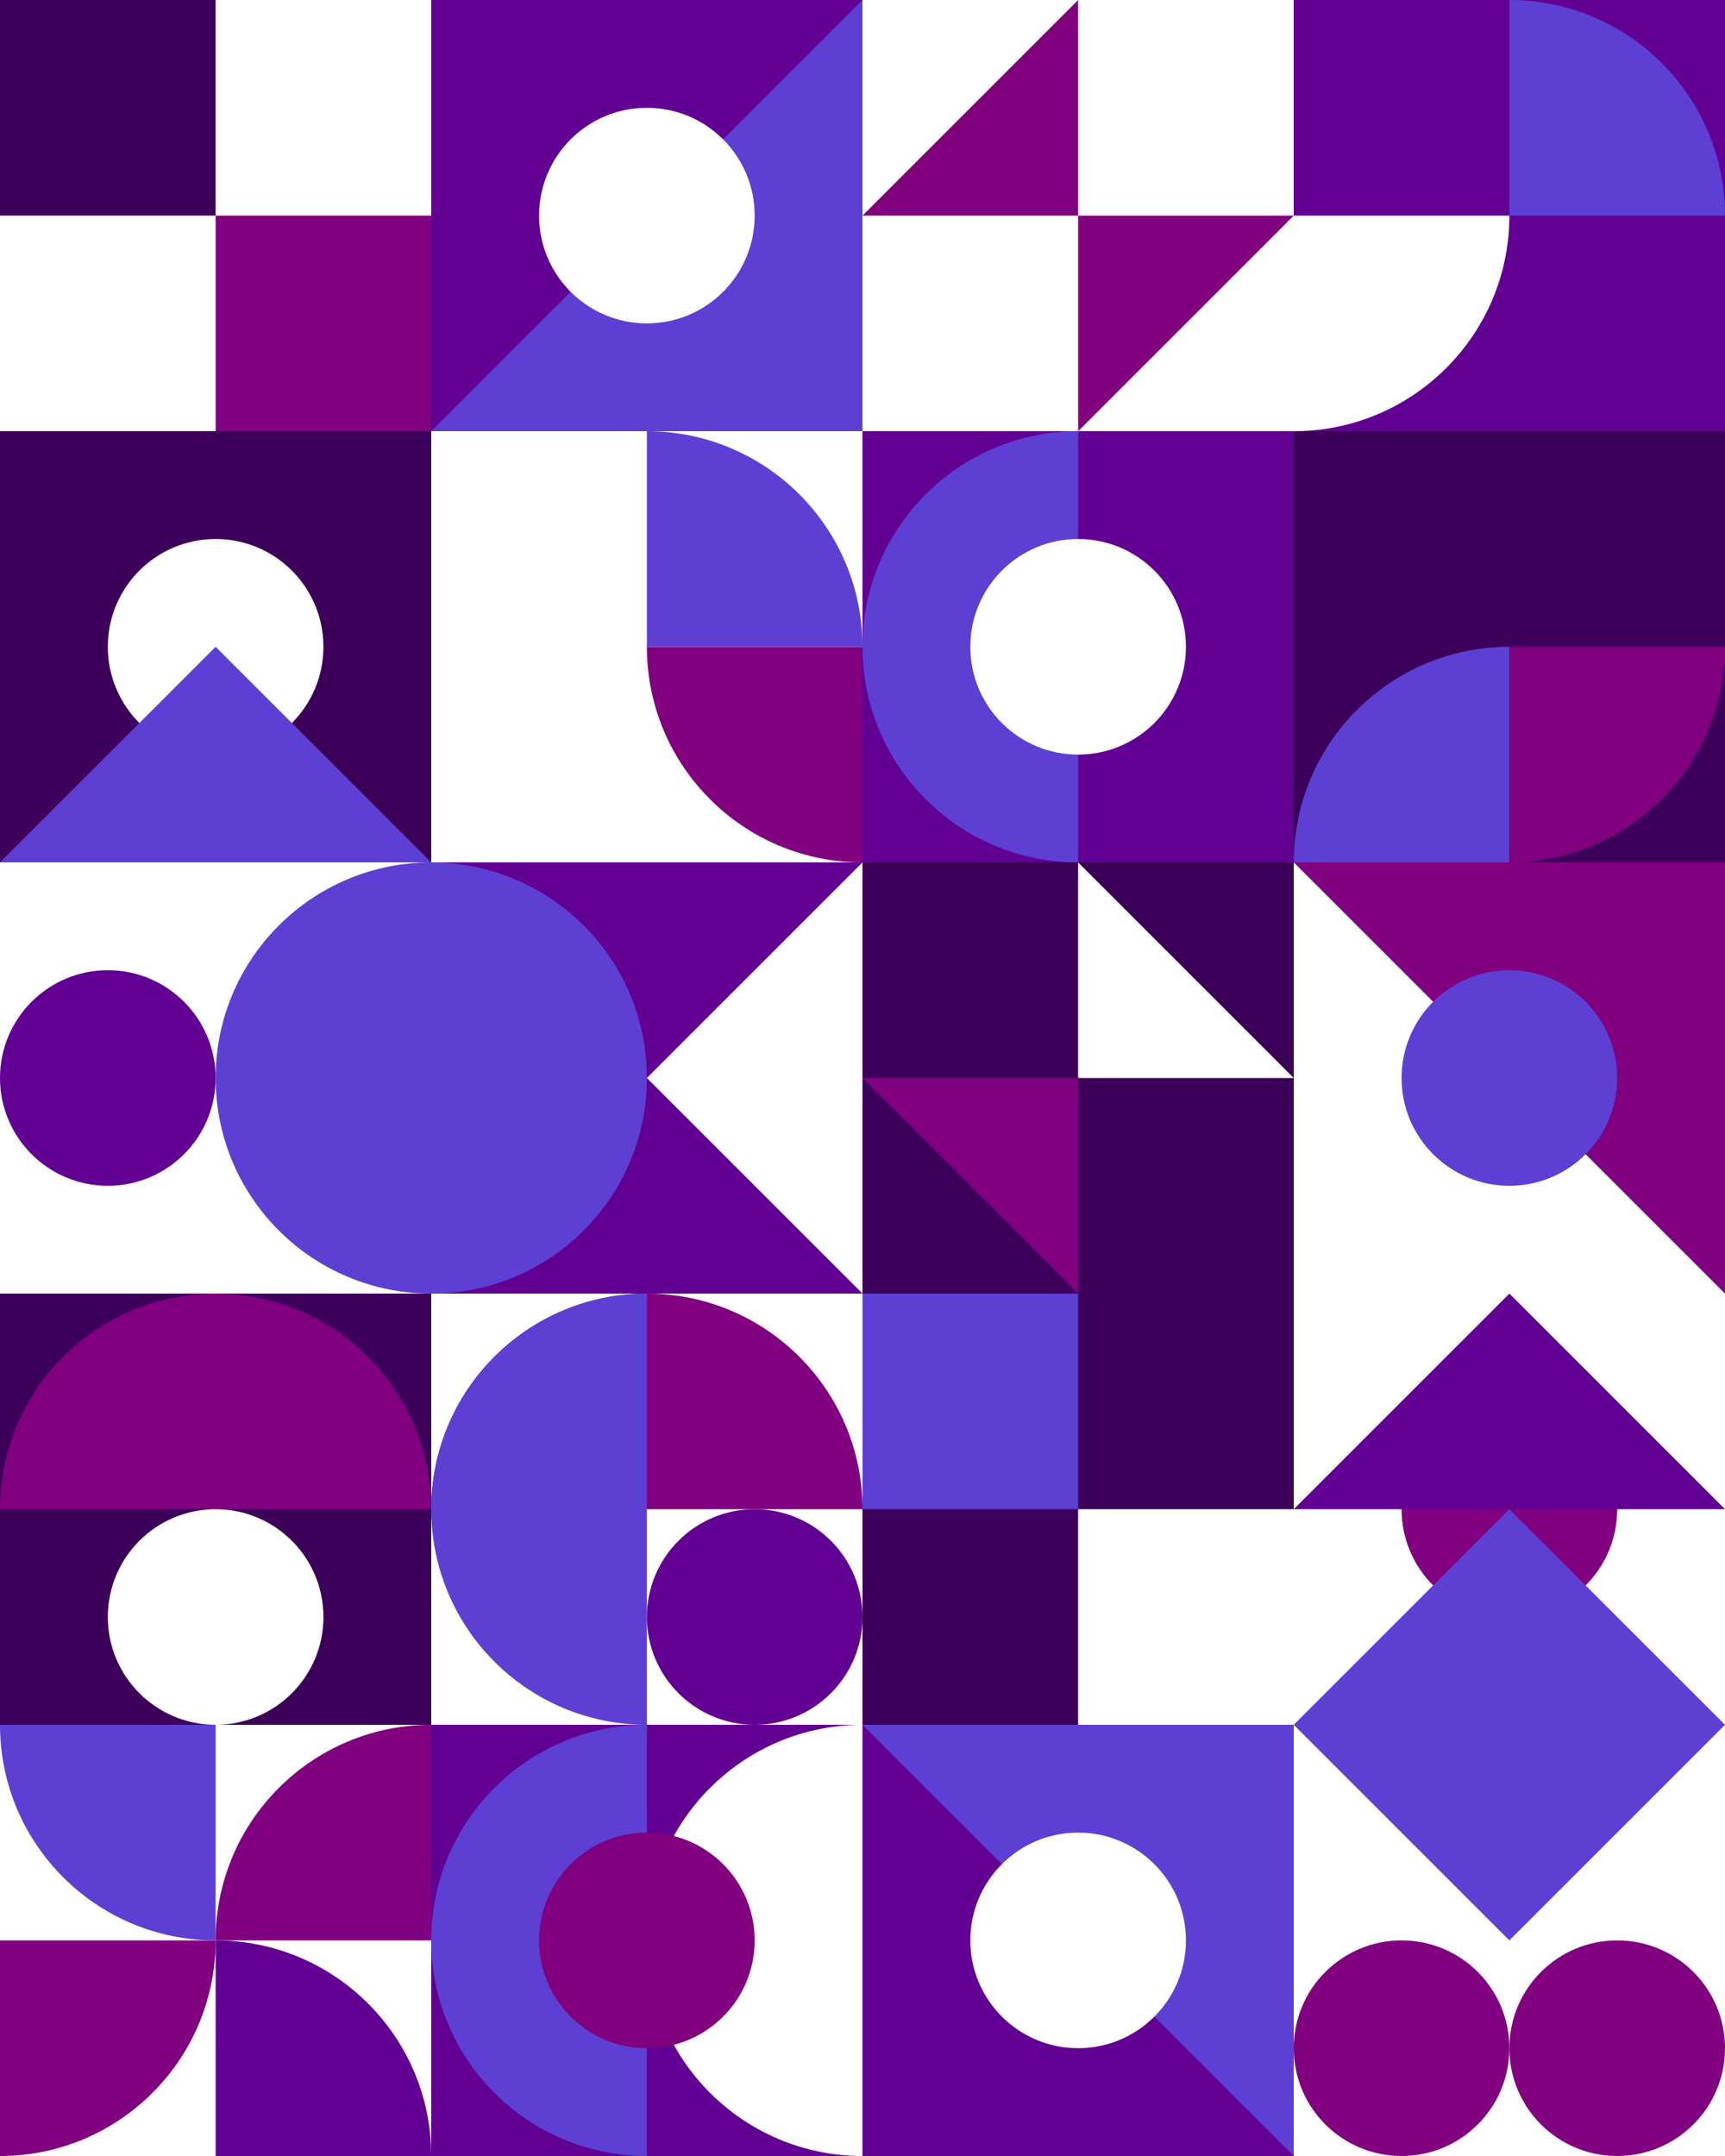 <svg width="768" height="960" fill="none" xmlns="http://www.w3.org/2000/svg">
  <path fill="#fff" d="M0 0h768v960H0z"/>
  <path fill="#620093" d="M576 0h192v192H576z"/>
  <path d="M576 96h96c0 53.019-42.981 96-96 96V96Z" fill="#fff"/>
  <path d="M672 0c53.019 0 96 42.98 96 96h-96V0Z" fill="#5D3FD3"/>
  <path fill="#fff" d="M0 768h192v192H0z"/>
  <path d="M0 864h96c0 53.019-42.98 96-96 96v-96Z" fill="#800080"/>
  <path d="M96 768v96c-53.02 0-96-42.981-96-96h96Z" fill="#5D3FD3"/>
  <path d="M96 864c0-53.019 42.981-96 96-96v96H96Z" fill="#800080"/>
  <path d="M96 864c53.019 0 96 42.981 96 96H96v-96Z" fill="#620093"/>
  <path fill="#3C005A" d="M576 192h192v192H576z"/>
  <path d="M672 288h96c0 53.019-42.981 96-96 96v-96Z" fill="#800080"/>
  <path d="M672 288c-53.019 0-96 42.981-96 96h96v-96Z" fill="#5D3FD3"/>
  <path fill="#fff" d="M192 192h192v192H192z"/>
  <path d="M384 288h-96c0 53.019 42.981 96 96 96v-96Z" fill="#800080"/>
  <path d="M288 192c53.019 0 96 42.981 96 96h-96v-96Z" fill="#5D3FD3"/>
  <path fill="#fff" d="M384 0h192v192H384z"/>
  <path d="M480 96h96l-96 96V96Zm0-96v96h-96l96-96Z" fill="#800080"/>
  <path fill="#3C005A" d="M384 384h192v192H384z"/>
  <path d="M480 480v-96l96 96h-96Z" fill="#fff"/>
  <path d="M384 480h96v96l-96-96Z" fill="#800080"/>
  <path fill="#620093" d="M384 192h192v192H384z"/>
  <path d="M480 384c-53.019 0-96-42.981-96-96s42.981-96 96-96v192Z" fill="#5D3FD3"/>
  <circle cx="480" cy="288" r="48" fill="#fff"/>
  <path fill="#620093" d="M192 768h192v192H192z"/>
  <path d="M288 960c-53.019 0-96-42.981-96-96s42.981-96 96-96v192Z" fill="#5D3FD3"/>
  <path d="M384 960c-53.019 0-96-42.981-96-96s42.981-96 96-96v192Z" fill="#fff"/>
  <circle cx="288" cy="864" r="48" fill="#800080"/>
  <path fill="#3C005A" d="M0 576h192v192H0z"/>
  <path d="M0 672c0-53.019 42.98-96 96-96 53.019 0 96 42.981 96 96H0Z" fill="#800080"/>
  <circle cx="96" cy="720" r="48" fill="#fff"/>
  <path fill="#fff" d="M192 576h192v192H192z"/>
  <path d="M192 672c0-53.019 42.981-96 96-96s96 42.981 96 96H192Z" fill="#800080"/>
  <path d="M288 768c-53.019 0-96-42.981-96-96s42.981-96 96-96v192Z" fill="#5D3FD3"/>
  <circle cx="336" cy="720" r="48" fill="#620093"/>
  <path fill="#fff" d="M0 384h192v192H0z"/>
  <path d="M192 576c-53.019 0-96-42.981-96-96s42.981-96 96-96v192Z" fill="#5D3FD3"/>
  <circle cx="48" cy="480" r="48" fill="#620093"/>
  <path fill="#620093" d="M192 384h192v192H192z"/>
  <path d="M192 576c53.019 0 96-42.981 96-96s-42.981-96-96-96v192Z" fill="#5D3FD3"/>
  <path d="M384 384v192l-96-96 96-96ZM0 0h192v192H0z" fill="#fff"/>
  <path fill="#800080" d="M96 96h96v96H96z"/>
  <path fill="#3C005A" d="M0 0h96v96H0zm384 576h192v192H384z"/>
  <path fill="#5D3FD3" d="M384 576h96v96h-96z"/>
  <path fill="#fff" d="M480 672h96v96h-96z"/>
  <path fill="#3C005A" d="M0 192h192v192H0z"/>
  <circle cx="96" cy="288" r="48" fill="#fff"/>
  <path d="M192 384H0l96-96 96 96Z" fill="#5D3FD3"/>
  <path fill="#fff" d="M576 768h192v192H576z"/>
  <circle cx="720" cy="912" r="48" fill="#800080"/>
  <circle cx="624" cy="912" r="48" fill="#800080"/>
  <path d="M576 768h192l-96 96-96-96Z" fill="#5D3FD3"/>
  <path fill="#fff" d="M576 576h192v192H576z"/>
  <circle cx="672" cy="672" r="48" fill="#800080"/>
  <path d="M768 768H576l96-96 96 96Z" fill="#5D3FD3"/>
  <path d="M768 672H576l96-96 96 96ZM192 0h192v192H192z" fill="#620093"/>
  <path d="M384 0v192H192L384 0Z" fill="#5D3FD3"/>
  <circle cx="288" cy="96" r="48" fill="#fff"/>
  <path fill="#fff" d="M576 384h192v192H576z"/>
  <path d="M576 384h192v192L576 384Z" fill="#800080"/>
  <circle cx="672" cy="480" r="48" fill="#5D3FD3"/>
  <path fill="#5D3FD3" d="M384 768h192v192H384z"/>
  <path d="M576 960H384V768l192 192Z" fill="#620093"/>
  <circle cx="480" cy="864" r="48" fill="#fff"/>
</svg>

